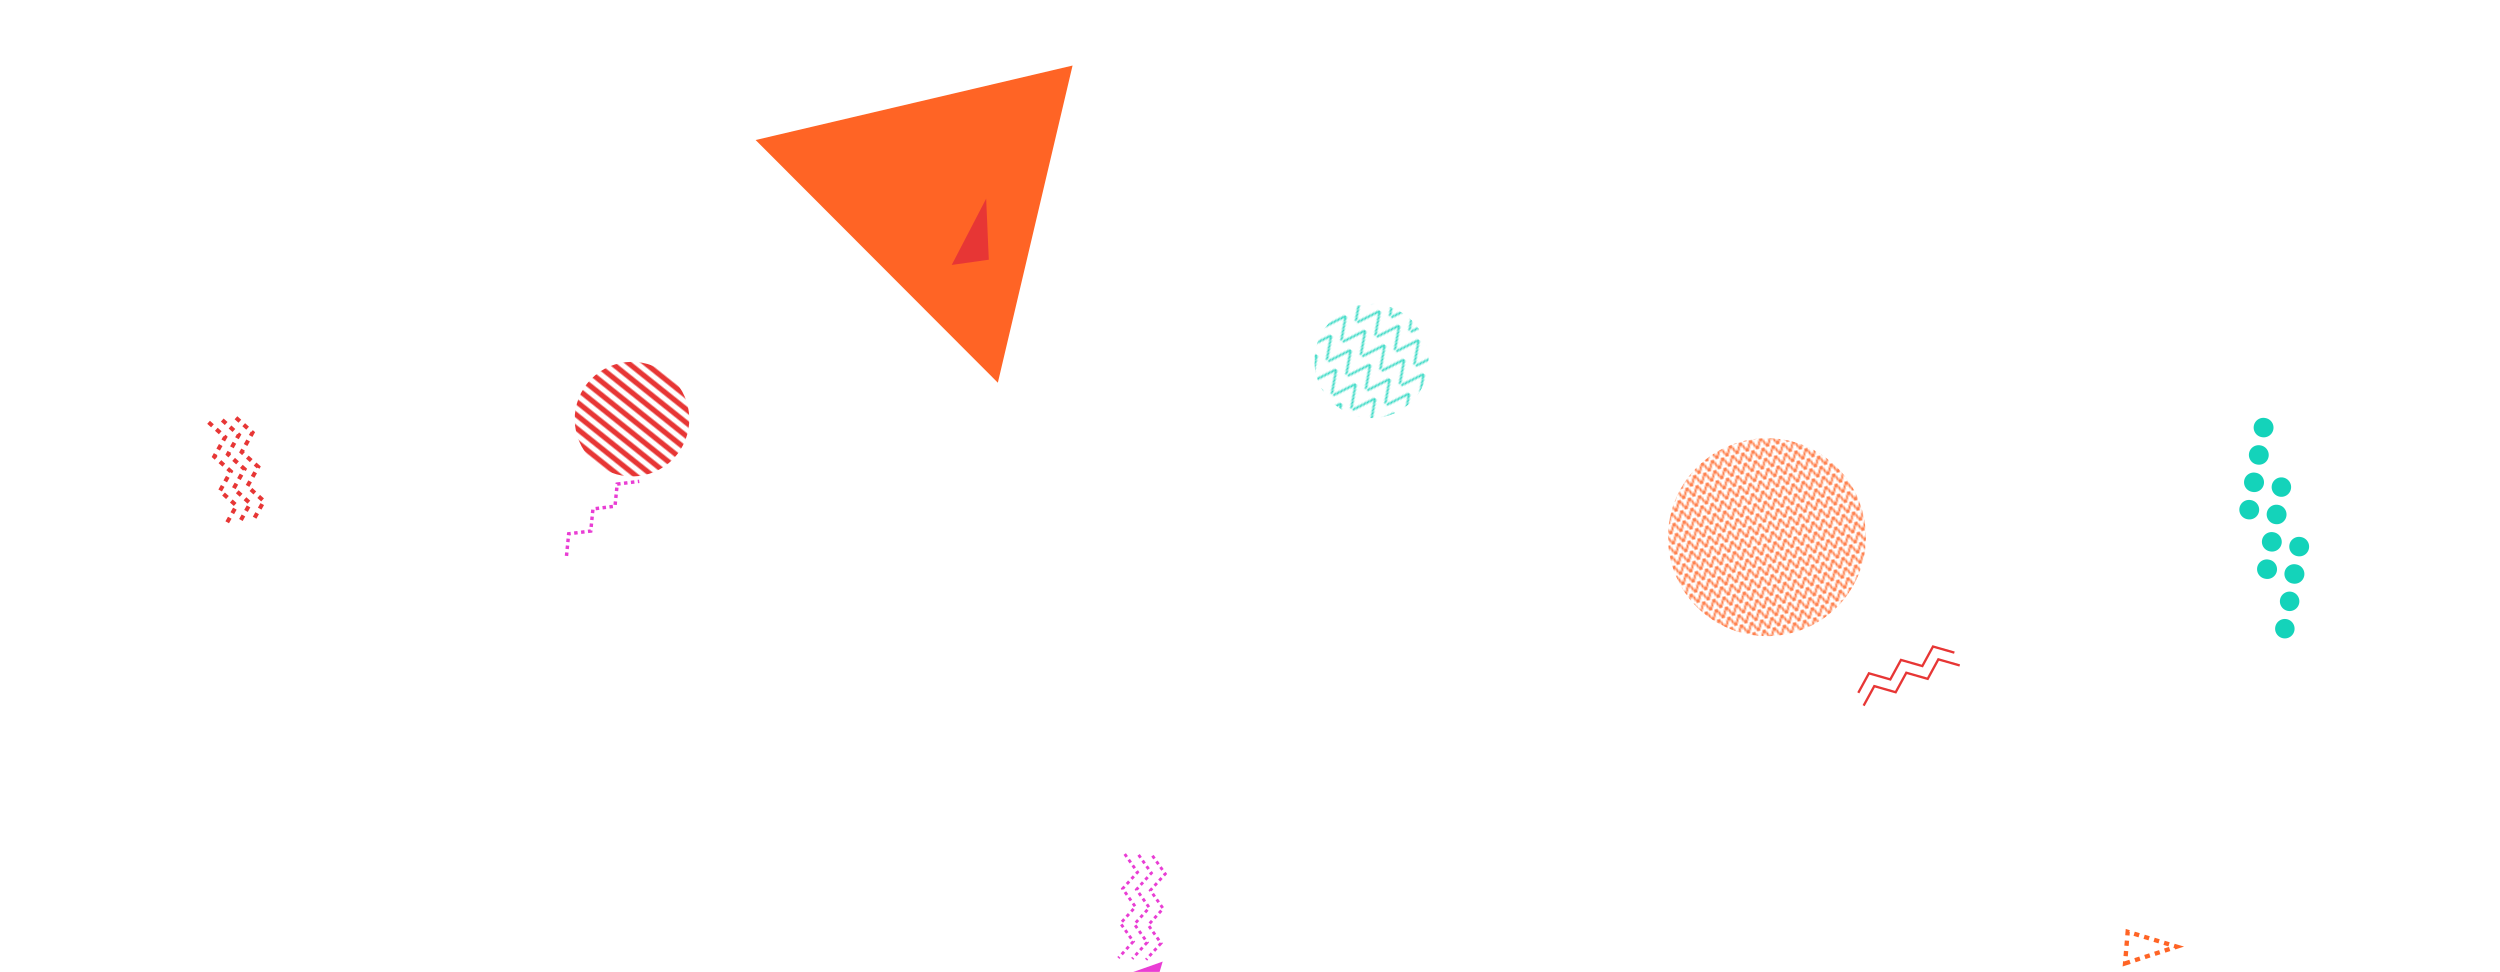 <svg xmlns="http://www.w3.org/2000/svg" version="1.1" xmlns:xlink="http://www.w3.org/1999/xlink" xmlns:svgjs="http://svgjs.dev/svgjs" width="1440" height="560" preserveAspectRatio="none" viewBox="0 0 1440 560"><g mask="url(&quot;#SvgjsMask1217&quot;)" fill="none"><rect width="1440" height="560" x="0" y="0" fill="rgba(255, 255, 255, 1)"></rect><path d="M574.76 220.45 L435.23 80.65L617.799 37.746z" fill="rgba(255, 100, 37, 1)"></path><path d="M655.73 601.05 L618.23 572.11L669.706 553.854z" fill="rgba(233, 61, 212, 1)"></path><path d="M1224.03 554.93 L1253.84 545.28L1225.542 536.712z" stroke="rgba(255, 100, 37, 1)" stroke-width="2.5" stroke-dasharray="3, 3"></path><path d="M663.82 492.89L671.2 503.36 662.6 512.86 669.98 523.33 661.38 532.82 668.76 543.29 660.16 552.78M655.84 492.41L663.21 502.87 654.62 512.37 661.99 522.84 653.4 532.33 660.77 542.8 652.17 552.29M647.85 491.92L655.23 502.39 646.63 511.88 654.01 522.35 645.41 531.84 652.79 542.31 644.19 551.8" stroke="rgba(233, 61, 212, 1)" stroke-width="1.68" stroke-dasharray="2, 2"></path><path d="M569.55 149.59 L568.03 114.42L548.191 152.604z" fill="#e73635"></path><rect width="132" height="132" clip-path="url(&quot;#SvgjsClipPath1218&quot;)" x="298.04" y="175.43" fill="url(&quot;#SvgjsPattern1219&quot;)" transform="rotate(38.63, 364.04, 241.43)"></rect><path d="M1070.37 399.07L1076.51 387.83 1088.82 391.35 1094.96 380.12 1107.27 383.64 1113.41 372.4 1125.72 375.92M1073.45 406.45L1079.59 395.21 1091.91 398.73 1098.04 387.5 1110.36 391.02 1116.49 379.78 1128.81 383.3" stroke="#e73635" stroke-width="1.35"></path><rect width="228" height="228" clip-path="url(&quot;#SvgjsClipPath1220&quot;)" x="903.77" y="195.42" fill="url(&quot;#SvgjsPattern1221&quot;)" transform="rotate(166.42, 1017.77, 309.42)"></rect><rect width="131.6" height="131.6" clip-path="url(&quot;#SvgjsClipPath1222&quot;)" x="724.21" y="142.14" fill="url(&quot;#SvgjsPattern1223&quot;)" transform="rotate(36.68, 790.01, 207.94)"></rect><path d="M135.92 240.62L145.45 249.18 139.2 260.35 148.73 268.91 142.48 280.08 152.01 288.64 145.76 299.81M128.03 241.94L137.56 250.49 131.31 261.67 140.84 270.22 134.59 281.39 144.12 289.95 137.87 301.12M120.14 243.25L129.67 251.8 123.42 262.98 132.95 271.53 126.7 282.71 136.23 291.26 129.98 302.44" stroke="#e73635" stroke-width="2.35" stroke-dasharray="3, 3"></path><path d="M326.3 320.21L327.56 307.46 340.27 305.89 341.53 293.15 354.24 291.58 355.5 278.83 368.21 277.26" stroke="rgba(233, 61, 212, 1)" stroke-width="1.98" stroke-dasharray="2, 2"></path><path d="M1294.6 299.09a5.6 5.6 0 1 0 1.93-11.03 5.6 5.6 0 1 0-1.93 11.03zM1297.36 283.33a5.6 5.6 0 1 0 1.92-11.03 5.6 5.6 0 1 0-1.92 11.03zM1300.11 267.57a5.6 5.6 0 1 0 1.93-11.03 5.6 5.6 0 1 0-1.93 11.03zM1302.86 251.81a5.6 5.6 0 1 0 1.93-11.03 5.6 5.6 0 1 0-1.93 11.03zM1304.86 333.37a5.6 5.6 0 1 0 1.92-11.03 5.6 5.6 0 1 0-1.92 11.03zM1307.61 317.61a5.6 5.6 0 1 0 1.93-11.03 5.6 5.6 0 1 0-1.93 11.03zM1310.36 301.85a5.6 5.6 0 1 0 1.93-11.03 5.6 5.6 0 1 0-1.93 11.03zM1313.12 286.09a5.6 5.6 0 1 0 1.92-11.04 5.6 5.6 0 1 0-1.92 11.04zM1315.11 367.65a5.6 5.6 0 1 0 1.93-11.04 5.6 5.6 0 1 0-1.93 11.04zM1317.86 351.89a5.6 5.6 0 1 0 1.93-11.04 5.6 5.6 0 1 0-1.93 11.04zM1320.62 336.12a5.6 5.6 0 1 0 1.92-11.03 5.6 5.6 0 1 0-1.92 11.03zM1323.37 320.36a5.6 5.6 0 1 0 1.93-11.03 5.6 5.6 0 1 0-1.93 11.03z" fill="rgba(20, 211, 186, 1)"></path></g><defs><mask id="SvgjsMask1217"><rect width="1440" height="560" fill="#ffffff"></rect></mask><pattern x="0" y="0" width="132" height="6" patternUnits="userSpaceOnUse" id="SvgjsPattern1219"><rect width="132" height="3" x="0" y="0" fill="#e73635"></rect><rect width="132" height="3" x="0" y="3" fill="rgba(0, 0, 0, 0)"></rect></pattern><clipPath id="SvgjsClipPath1218"><circle r="33" cx="364.04" cy="241.43"></circle></clipPath><pattern x="0" y="0" width="6" height="6" patternUnits="userSpaceOnUse" id="SvgjsPattern1221"><path d="M0 6L3 0L6 6" stroke="rgba(255, 100, 37, 1)" fill="none"></path></pattern><clipPath id="SvgjsClipPath1220"><circle r="57" cx="1017.77" cy="309.42"></circle></clipPath><pattern x="0" y="0" width="13.16" height="13.16" patternUnits="userSpaceOnUse" id="SvgjsPattern1223"><path d="M0 13.16L6.58 0L13.16 13.16" stroke="rgba(20, 211, 186, 1)" fill="none"></path></pattern><clipPath id="SvgjsClipPath1222"><circle r="32.9" cx="790.01" cy="207.94"></circle></clipPath></defs></svg>